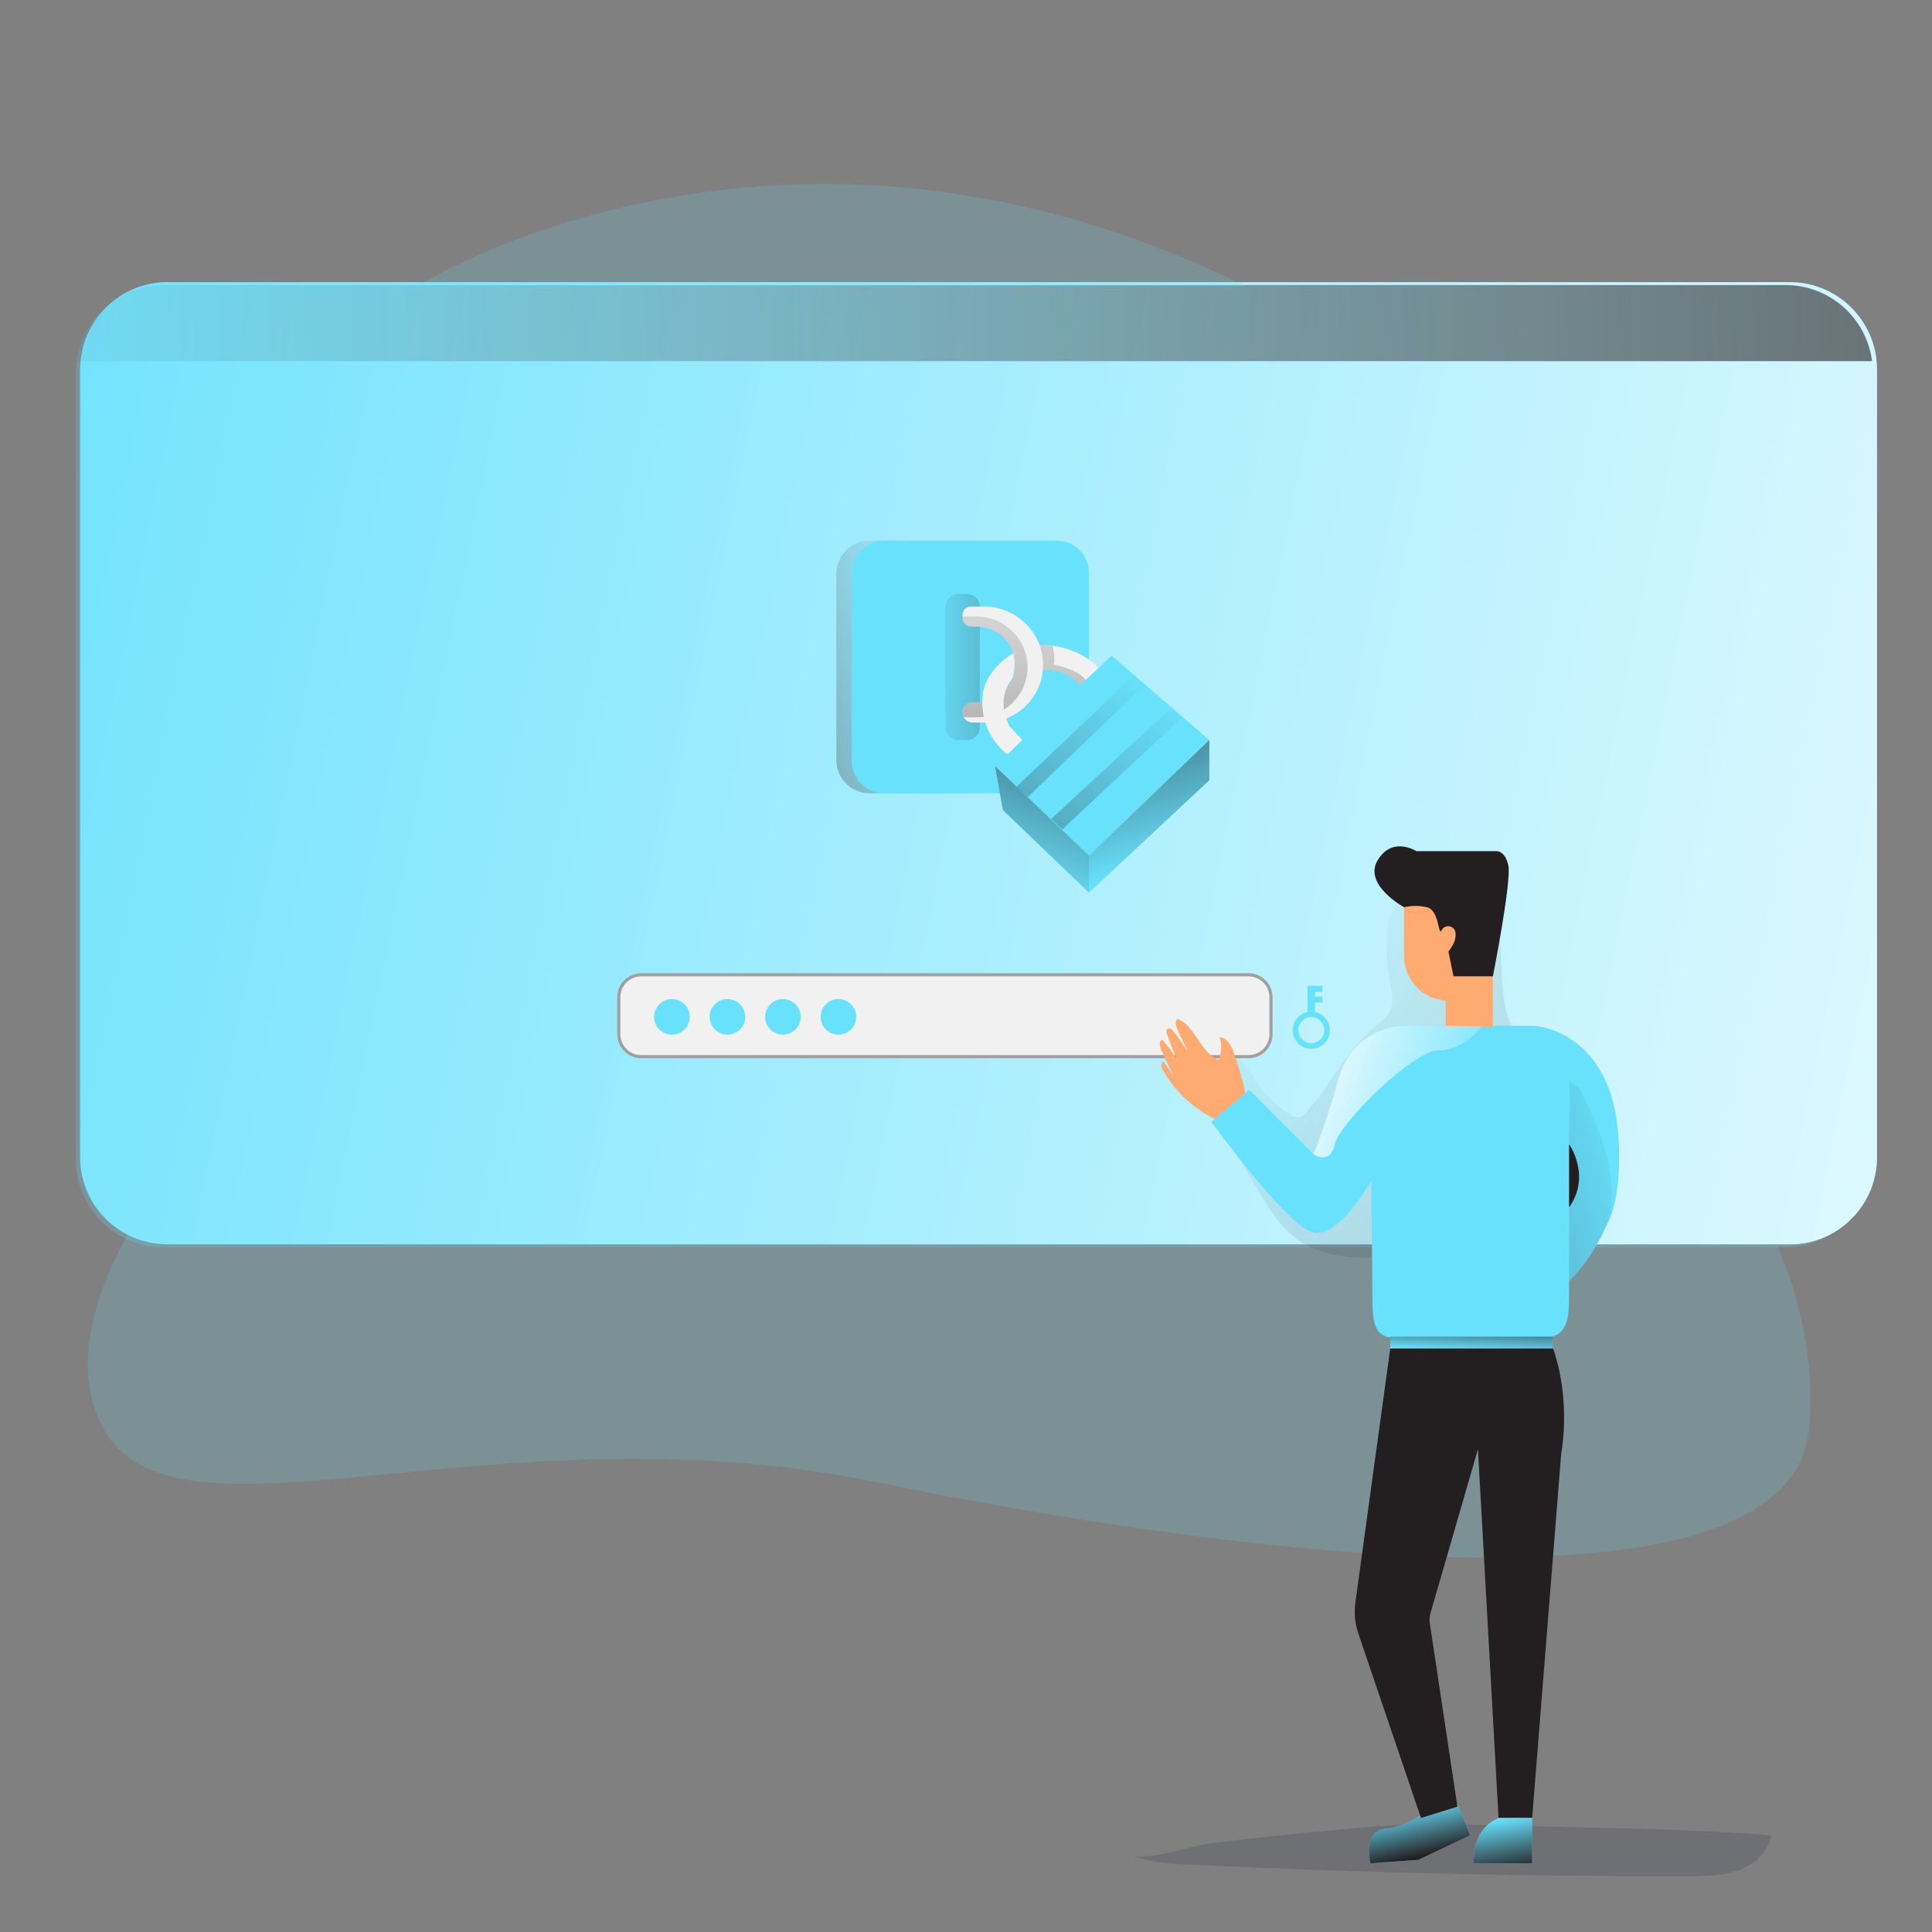 <svg width="400" height="400" viewBox="0 0 400 400" fill="none" xmlns="http://www.w3.org/2000/svg">
<rect x="0" y="0" width="400" height="400" fill="#808080" stroke="none"/>
<path opacity="0.22" d="M387.728 77.088V240.16C387.728 250.136 379.648 258.224 369.672 258.232H33.792C23.816 258.232 15.728 250.136 15.72 240.16V77.088C15.728 67.112 23.816 59.032 33.792 59.016H369.672C379.64 59.032 387.72 67.112 387.728 77.088Z" fill="url(#paint0_linear_69_1250)"/>
<path d="M388.608 76.488V239.56C388.632 249.512 380.584 257.6 370.632 257.632H34.664C24.688 257.632 16.592 249.56 16.592 239.584V76.488C16.608 66.512 24.688 58.424 34.664 58.416H370.544C379.624 58.416 387.288 65.16 388.456 74.16C388.56 74.936 388.608 75.712 388.608 76.488Z" fill="#68E1FD"/>
<path d="M388.608 76.488V239.56C388.632 249.512 380.584 257.6 370.632 257.632H34.664C24.688 257.632 16.592 249.56 16.592 239.584V76.488C16.608 66.512 24.688 58.424 34.664 58.416H370.544C379.624 58.416 387.288 65.16 388.456 74.16C388.56 74.936 388.608 75.712 388.608 76.488Z" fill="url(#paint1_linear_69_1250)"/>
<path d="M387.584 74.768H15.872C17.04 65.76 24.712 59.024 33.792 59.024H369.672C378.752 59.024 386.424 65.76 387.592 74.768H387.584Z" fill="url(#paint2_linear_69_1250)"/>
<path opacity="0.18" d="M374.504 295.848C371.024 335.944 260.704 323.104 181.368 306.848C102.032 290.592 36.576 323.104 21.48 295.848C14.792 283.784 19.248 268.72 26.32 255.664C29.008 257.168 32.04 257.952 35.12 257.936H368.008C372.592 268.728 375.744 281.64 374.504 295.856V295.848Z" fill="#68E1FD"/>
<path opacity="0.18" d="M86.216 59.328C86.216 59.328 161.544 11.544 258.008 59.328H86.216Z" fill="#68E1FD"/>
<path opacity="0.18" d="M234.232 384.064C238.016 385.624 242.2 385.856 246.288 386.048C280.76 387.712 315.256 388.512 349.776 388.44C353.224 388.44 356.752 388.408 359.984 387.208C363.216 386.008 366.144 383.384 366.712 379.976C345.096 378.296 323.328 378.464 301.792 377.664C290.504 377.248 278.776 378.664 267.544 379.736C261.848 380.28 256.168 380.928 250.496 381.664C246.936 382.128 237.4 385.376 234.232 384.064Z" fill="#1D2741"/>
<path opacity="0.21" d="M287.2 192.264C286.952 195.888 287.152 199.528 287.784 203.112C288.184 205.328 288.72 207.76 287.576 209.712C286.992 210.768 285.936 211.504 284.984 212.288C278.984 217.216 275.52 224.536 270.392 230.368C270.048 230.848 269.56 231.2 268.992 231.36C268.408 231.4 267.832 231.232 267.36 230.896C264.24 229.096 261.616 226.544 259.728 223.48C258.808 221.976 257.968 220.264 256.384 219.496C253.448 218.056 249.896 221.12 249.568 224.392C249.24 227.664 251 230.736 252.696 233.544L260.544 246.56C262.936 250.528 265.448 254.632 269.344 257.12C272.04 258.76 275.072 259.784 278.208 260.112C282.656 260.696 287.168 260.408 291.648 260.056C299.832 259.424 308 258.608 316.152 257.616C318.944 257.272 322.12 256.664 323.536 254.24C324.488 252.608 324.36 250.592 324.192 248.72C323.616 241.92 323.032 235.112 322.432 228.312C322.112 224.456 321.632 220.264 318.912 217.52C317.288 215.888 315.008 214.96 313.568 213.16C312.536 211.72 311.872 210.04 311.632 208.28C310.24 200.944 311.576 193.064 308.696 186.152C308.112 184.752 307.32 183.368 306.024 182.592C304.832 181.976 303.496 181.704 302.16 181.808C295.736 181.992 287.656 185.056 287.184 192.256L287.2 192.264Z" fill="url(#paint3_linear_69_1250)"/>
<path d="M258.496 201.824H132.76C130.193 201.824 128.112 203.905 128.112 206.472V214.12C128.112 216.687 130.193 218.768 132.76 218.768H258.496C261.063 218.768 263.144 216.687 263.144 214.12V206.472C263.144 203.905 261.063 201.824 258.496 201.824Z" fill="#F1F1F1" stroke="#A0A0A0" stroke-width="0.65" stroke-miterlimit="10"/>
<path d="M272.264 209.512V207.56H273.8V206.304H272.264V205.368H273.8V204.112H270.72V209.512C268.632 209.936 267.288 211.976 267.712 214.064C268.136 216.152 270.176 217.496 272.264 217.072C274.352 216.648 275.696 214.608 275.272 212.52C274.96 211.008 273.776 209.824 272.264 209.512ZM271.496 215.968C270.016 215.968 268.808 214.776 268.808 213.288C268.808 211.8 270 210.6 271.488 210.6C272.976 210.6 274.176 211.792 274.176 213.28C274.176 214.76 272.976 215.96 271.496 215.968Z" fill="#68E1FD"/>
<path d="M139.12 214.216C141.156 214.216 142.808 212.565 142.808 210.528C142.808 208.491 141.156 206.84 139.12 206.84C137.083 206.84 135.432 208.491 135.432 210.528C135.432 212.565 137.083 214.216 139.12 214.216Z" fill="#68E1FD"/>
<path d="M150.608 214.216C152.645 214.216 154.296 212.565 154.296 210.528C154.296 208.491 152.645 206.84 150.608 206.84C148.571 206.84 146.92 208.491 146.92 210.528C146.92 212.565 148.571 214.216 150.608 214.216Z" fill="#68E1FD"/>
<path d="M162.096 214.216C164.133 214.216 165.784 212.565 165.784 210.528C165.784 208.491 164.133 206.84 162.096 206.84C160.059 206.84 158.408 208.491 158.408 210.528C158.408 212.565 160.059 214.216 162.096 214.216Z" fill="#68E1FD"/>
<path d="M173.584 214.216C175.621 214.216 177.272 212.565 177.272 210.528C177.272 208.491 175.621 206.84 173.584 206.84C171.547 206.84 169.896 208.491 169.896 210.528C169.896 212.565 171.547 214.216 173.584 214.216Z" fill="#68E1FD"/>
<path d="M301.736 373.448L304.392 379.976L293.656 385.056L283.736 385.776C283.736 385.776 282.04 379.248 286.672 378.664C289.376 378.352 291.96 377.352 294.168 375.768L301.736 373.448Z" fill="#68E1FD"/>
<path d="M310.264 376.4C307.52 377.536 305.624 380.08 305.32 383.032L305.032 385.784H317.224V376.392H310.256L310.264 376.4Z" fill="#68E1FD"/>
<path d="M287.84 279.184L280.616 331.8C280.312 334.016 280.544 336.272 281.288 338.376L294.2 376.392L301.744 374.048L296.048 336.208C295.928 335.424 295.976 334.624 296.2 333.864L305.992 300.04L310.256 376.328H317.224L323.224 301.056C325.256 288.472 321.536 279.184 321.536 279.184H287.832H287.84Z" fill="#231F20"/>
<path d="M324.864 265.256L317.72 219.208L316.72 213.6C316.72 213.6 330.064 221.232 333.888 234.576C338.896 252.096 324.864 265.256 324.864 265.256Z" fill="#68E1FD"/>
<path d="M324.864 265.256L317.72 219.208L316.72 213.6C316.72 213.6 330.064 221.232 333.888 234.576C338.896 252.096 324.864 265.256 324.864 265.256Z" fill="url(#paint4_linear_69_1250)"/>
<path d="M332.2 254.536C337.616 243.824 326.92 225.192 326.92 225.192L317.704 219.208L318.744 212.56C318.744 212.56 333.6 214.08 335.056 235.056C335.56 241.808 335.032 250.152 332.2 254.528V254.536Z" fill="#68E1FD"/>
<path d="M255.64 218.592C255.144 216.904 254.272 214.888 252.512 214.736C252.984 216.28 252.912 217.936 252.312 219.432C248.472 218.008 247.584 212.392 243.752 210.936C243.168 211.56 243.496 212.576 243.856 213.344C244.528 214.784 245.2 216.232 245.872 217.672C244.976 216.256 244.016 214.888 243 213.568C242.704 213.16 242.184 212.72 241.76 212.984C241.336 213.248 241.488 213.784 241.64 214.208C242.312 216.088 243.072 217.936 243.912 219.744C242.968 218.16 241.896 216.664 240.688 215.272C239.904 215.464 240.064 216.624 240.408 217.36L242.928 222.72L240.912 219.784C240.264 219.848 240.36 220.848 240.68 221.424C243.384 226.256 247.616 230.064 252.712 232.24C253.744 232.68 254.944 233.04 255.96 232.568C260.328 230.576 256.488 221.488 255.64 218.592Z" fill="#FFAA71"/>
<path d="M324.864 232.832V268.936C324.864 273.36 324.144 276.96 319.712 276.96H288.776C284.36 276.96 284.192 273.4 284.16 268.992L283.912 244.456C283.912 244.456 277.232 256.352 271.904 255.192C266.576 254.032 250.776 232.256 250.776 232.256L258.672 225.648L271.92 238.936C271.92 238.936 274.048 234.096 277.152 223.256C280.248 212.416 290.304 212.384 290.304 212.384H317.208C326.92 212.384 324.864 232.832 324.864 232.832Z" fill="#68E1FD"/>
<path d="M324.864 236.896C324.864 236.896 329.512 243.424 324.864 249.96V236.896Z" fill="#231F20"/>
<path d="M321.528 276.728H287.84V279.184H321.528V276.728Z" fill="#68E1FD"/>
<path d="M321.528 276.728H287.84V279.184H321.528V276.728Z" fill="url(#paint5_linear_69_1250)"/>
<path d="M309.04 187.832H299.312V212.56H309.04V187.832Z" fill="#FFAA71"/>
<path d="M309.04 185.12V212.56H303.912V210.888C303.912 208.848 302.248 207.192 300.208 207.184H299.912C294.824 207.184 290.696 203.056 290.696 197.968V185.112H309.04V185.12Z" fill="#FFAA71"/>
<path d="M290.696 187.832C290.696 187.832 282.184 183.192 285.232 178.104C288.28 173.024 293.24 176.224 293.24 176.224H309.672C309.672 176.224 311.552 175.928 312.28 179.12C313.008 182.312 309.088 202.128 309.088 202.128H300.928L299.88 196.976C299.88 196.976 301.504 195.216 301.36 193.344C301.392 192.504 300.736 191.792 299.896 191.76C299.288 191.736 298.728 192.072 298.464 192.624C297.728 193.928 298.024 188.408 295.416 187.832C293.864 187.472 292.248 187.472 290.696 187.832Z" fill="#231F20"/>
<path d="M306.864 212.512C306.864 212.512 303.088 217.456 297.864 217.456C292.64 217.456 277.4 232.4 276.376 236.904C275.352 241.408 271.92 238.944 271.92 238.944C271.92 238.944 274.048 234.104 277.152 223.264C280.248 212.424 290.312 212.392 290.312 212.392H303.984L306.864 212.512Z" fill="url(#paint6_linear_69_1250)"/>
<path d="M301.736 373.448L304.392 379.976L293.656 385.056L283.736 385.776C283.736 385.776 282.04 379.248 286.672 378.664C289.376 378.352 291.96 377.352 294.168 375.768L301.736 373.448Z" fill="url(#paint7_linear_69_1250)"/>
<path d="M310.264 376.4C307.52 377.536 305.624 380.08 305.32 383.032L305.032 385.784H317.224V376.392H310.256L310.264 376.4Z" fill="url(#paint8_linear_69_1250)"/>
<path d="M218.56 111.936H180.056C176.243 111.936 173.152 115.027 173.152 118.84V157.344C173.152 161.157 176.243 164.248 180.056 164.248H218.56C222.373 164.248 225.464 161.157 225.464 157.344V118.84C225.464 115.027 222.373 111.936 218.56 111.936Z" fill="url(#paint9_linear_69_1250)"/>
<path d="M218.768 111.936H183.04C179.346 111.936 176.352 114.93 176.352 118.624V157.56C176.352 161.254 179.346 164.248 183.04 164.248H218.768C222.462 164.248 225.456 161.254 225.456 157.56V118.624C225.456 114.93 222.462 111.936 218.768 111.936Z" fill="#68E1FD"/>
<path d="M227.48 138.256L224.784 140.824L223.608 141.928C221.736 139.688 218.896 138.48 215.976 138.696C215.344 138.768 214.712 138.664 214.136 138.4C212.192 137.296 215.24 133.536 215.24 133.536C215.912 133.528 216.584 133.552 217.248 133.624H217.424L217.96 133.688C220.528 134.048 224.64 135.264 227.48 138.264V138.256Z" fill="#F1F1F1"/>
<path d="M224.672 140.584L224.776 140.824L223.6 141.928C221.728 139.688 218.888 138.48 215.968 138.696C215.336 138.768 214.704 138.664 214.128 138.4L215.232 133.536C215.232 133.536 216.32 133.536 217.24 133.624H217.416C217.592 133.632 217.776 133.656 217.952 133.688C217.952 133.688 218.592 136.424 218.12 137.576C218.12 137.592 222.624 138.344 224.672 140.592V140.584Z" fill="url(#paint10_linear_69_1250)"/>
<path d="M200.216 122.96H198.4C196.938 122.96 195.752 124.146 195.752 125.608V150.568C195.752 152.03 196.938 153.216 198.4 153.216H200.216C201.678 153.216 202.864 152.03 202.864 150.568V125.608C202.864 124.146 201.678 122.96 200.216 122.96Z" fill="url(#paint11_linear_69_1250)"/>
<path d="M215.968 137.68C215.904 144.272 210.552 149.584 203.952 149.592H201.36C200.2 149.592 199.272 148.648 199.272 147.488C199.272 146.696 199.72 145.976 200.424 145.624C200.712 145.48 201.032 145.408 201.36 145.408H202.336C206.664 145.408 210.168 141.904 210.168 137.576V137.408C210.024 133.104 206.48 129.704 202.176 129.736H201C200.056 129.736 199.288 128.968 199.288 128.024V127.296C199.288 126.352 200.056 125.584 201 125.584H203.752C210.392 125.584 216.008 131.024 215.96 137.688L215.968 137.68Z" fill="#F1F1F1"/>
<path d="M212.76 138.16C212.712 143.888 208.064 148.504 202.336 148.52H200.08C199.88 148.52 199.68 148.488 199.496 148.424C198.984 147.392 199.4 146.144 200.432 145.632C200.72 145.488 201.04 145.416 201.368 145.416H202.336C206.664 145.416 210.168 141.912 210.168 137.584V137.416C210.024 133.112 206.48 129.712 202.176 129.744H201C200.056 129.744 199.288 128.976 199.288 128.032V127.712C199.44 127.664 199.6 127.64 199.76 127.632H202.152C207.976 127.632 212.72 132.336 212.76 138.16Z" fill="url(#paint12_linear_69_1250)"/>
<path d="M209.784 135.2C209.784 135.2 210.568 137.304 209.592 140.52C209.592 140.52 205.88 144.344 209.048 150.416L211.664 153.216L208.616 156.216C204.752 153.232 202.8 148.4 203.512 143.576C204.208 138.4 209.784 135.2 209.784 135.2Z" fill="#F1F1F1"/>
<path d="M206.016 158.632L230.136 135.744L250.376 153.216L225.456 177.112L206.016 158.632Z" fill="#68E1FD"/>
<path d="M206.016 158.632L207.624 167.704L225.456 184.816V177.112L206.016 158.632Z" fill="#68E1FD"/>
<path d="M250.376 153.216V161.544L225.456 184.816V177.112L250.376 153.216Z" fill="#68E1FD"/>
<path d="M206.016 158.632L207.624 167.704L225.456 184.816V177.112L206.016 158.632Z" fill="url(#paint13_linear_69_1250)"/>
<path d="M250.376 153.216V161.544L225.456 184.816V177.112L250.376 153.216Z" fill="url(#paint14_linear_69_1250)"/>
<path d="M210.464 162.864L234.816 139.776L237.064 141.72L212.76 165.04L210.464 162.864Z" fill="url(#paint15_linear_69_1250)"/>
<path d="M217.656 169.544L242.584 146.464L244.832 148.4L219.952 171.72L217.656 169.544Z" fill="url(#paint16_linear_69_1250)"/>
<defs>
<linearGradient id="paint0_linear_69_1250" x1="15.72" y1="158.624" x2="387.728" y2="158.624" gradientUnits="userSpaceOnUse">
<stop stop-color="#68E1FD"/>
<stop offset="1" stop-color="#68E1FD"/>
</linearGradient>
<linearGradient id="paint1_linear_69_1250" x1="-37.328" y1="109.048" x2="528.752" y2="224.592" gradientUnits="userSpaceOnUse">
<stop stop-color="white" stop-opacity="0"/>
<stop offset="1" stop-color="white"/>
</linearGradient>
<linearGradient id="paint2_linear_69_1250" x1="-16.056" y1="71.48" x2="648.76" y2="58.032" gradientUnits="userSpaceOnUse">
<stop stop-color="#231F20" stop-opacity="0"/>
<stop offset="1" stop-color="#231F20"/>
</linearGradient>
<linearGradient id="paint3_linear_69_1250" x1="265.232" y1="198.824" x2="412.328" y2="337.312" gradientUnits="userSpaceOnUse">
<stop stop-opacity="0"/>
<stop offset="0.02" stop-color="#030304" stop-opacity="0.04"/>
<stop offset="0.18" stop-color="#181821" stop-opacity="0.39"/>
<stop offset="0.35" stop-color="#292839" stop-opacity="0.66"/>
<stop offset="0.53" stop-color="#363449" stop-opacity="0.85"/>
<stop offset="0.73" stop-color="#3D3B53" stop-opacity="0.96"/>
<stop offset="0.99" stop-color="#3F3D56"/>
</linearGradient>
<linearGradient id="paint4_linear_69_1250" x1="337.464" y1="234.504" x2="212.04" y2="271.536" gradientUnits="userSpaceOnUse">
<stop stop-color="#231F20" stop-opacity="0"/>
<stop offset="1" stop-color="#231F20"/>
</linearGradient>
<linearGradient id="paint5_linear_69_1250" x1="304.616" y1="279.752" x2="304.904" y2="272.112" gradientUnits="userSpaceOnUse">
<stop stop-color="#231F20" stop-opacity="0"/>
<stop offset="1" stop-color="#231F20"/>
</linearGradient>
<linearGradient id="paint6_linear_69_1250" x1="309.528" y1="233.656" x2="268.008" y2="217.4" gradientUnits="userSpaceOnUse">
<stop stop-color="white" stop-opacity="0"/>
<stop offset="1" stop-color="white"/>
</linearGradient>
<linearGradient id="paint7_linear_69_1250" x1="291.984" y1="373.704" x2="294.408" y2="384.392" gradientUnits="userSpaceOnUse">
<stop stop-color="#231F20" stop-opacity="0"/>
<stop offset="1" stop-color="#231F20"/>
</linearGradient>
<linearGradient id="paint8_linear_69_1250" x1="310.376" y1="376.608" x2="312.248" y2="387.728" gradientUnits="userSpaceOnUse">
<stop stop-color="#231F20" stop-opacity="0"/>
<stop offset="1" stop-color="#231F20"/>
</linearGradient>
<linearGradient id="paint9_linear_69_1250" x1="199.928" y1="137.848" x2="84.536" y2="181.392" gradientUnits="userSpaceOnUse">
<stop stop-color="#231F20" stop-opacity="0"/>
<stop offset="1" stop-color="#231F20"/>
</linearGradient>
<linearGradient id="paint10_linear_69_1250" x1="223.072" y1="108.744" x2="205.224" y2="261.256" gradientUnits="userSpaceOnUse">
<stop stop-color="#231F20" stop-opacity="0"/>
<stop offset="1" stop-color="#231F20"/>
</linearGradient>
<linearGradient id="paint11_linear_69_1250" x1="191.744" y1="138.064" x2="251.936" y2="138.256" gradientUnits="userSpaceOnUse">
<stop stop-color="#231F20" stop-opacity="0"/>
<stop offset="1" stop-color="#231F20"/>
</linearGradient>
<linearGradient id="paint12_linear_69_1250" x1="209.08" y1="107.104" x2="191.232" y2="259.616" gradientUnits="userSpaceOnUse">
<stop stop-color="#231F20" stop-opacity="0"/>
<stop offset="1" stop-color="#231F20"/>
</linearGradient>
<linearGradient id="paint13_linear_69_1250" x1="211.128" y1="184.048" x2="230.808" y2="131.4" gradientUnits="userSpaceOnUse">
<stop stop-color="#231F20" stop-opacity="0"/>
<stop offset="1" stop-color="#231F20"/>
</linearGradient>
<linearGradient id="paint14_linear_69_1250" x1="240.848" y1="179.232" x2="225.904" y2="127.136" gradientUnits="userSpaceOnUse">
<stop stop-color="#231F20" stop-opacity="0"/>
<stop offset="1" stop-color="#231F20"/>
</linearGradient>
<linearGradient id="paint15_linear_69_1250" x1="233.808" y1="137.984" x2="159.2" y2="244.24" gradientUnits="userSpaceOnUse">
<stop stop-color="#231F20" stop-opacity="0"/>
<stop offset="1" stop-color="#231F20"/>
</linearGradient>
<linearGradient id="paint16_linear_69_1250" x1="241.96" y1="143.712" x2="167.352" y2="249.968" gradientUnits="userSpaceOnUse">
<stop stop-color="#231F20" stop-opacity="0"/>
<stop offset="1" stop-color="#231F20"/>
</linearGradient>
</defs>
</svg>
